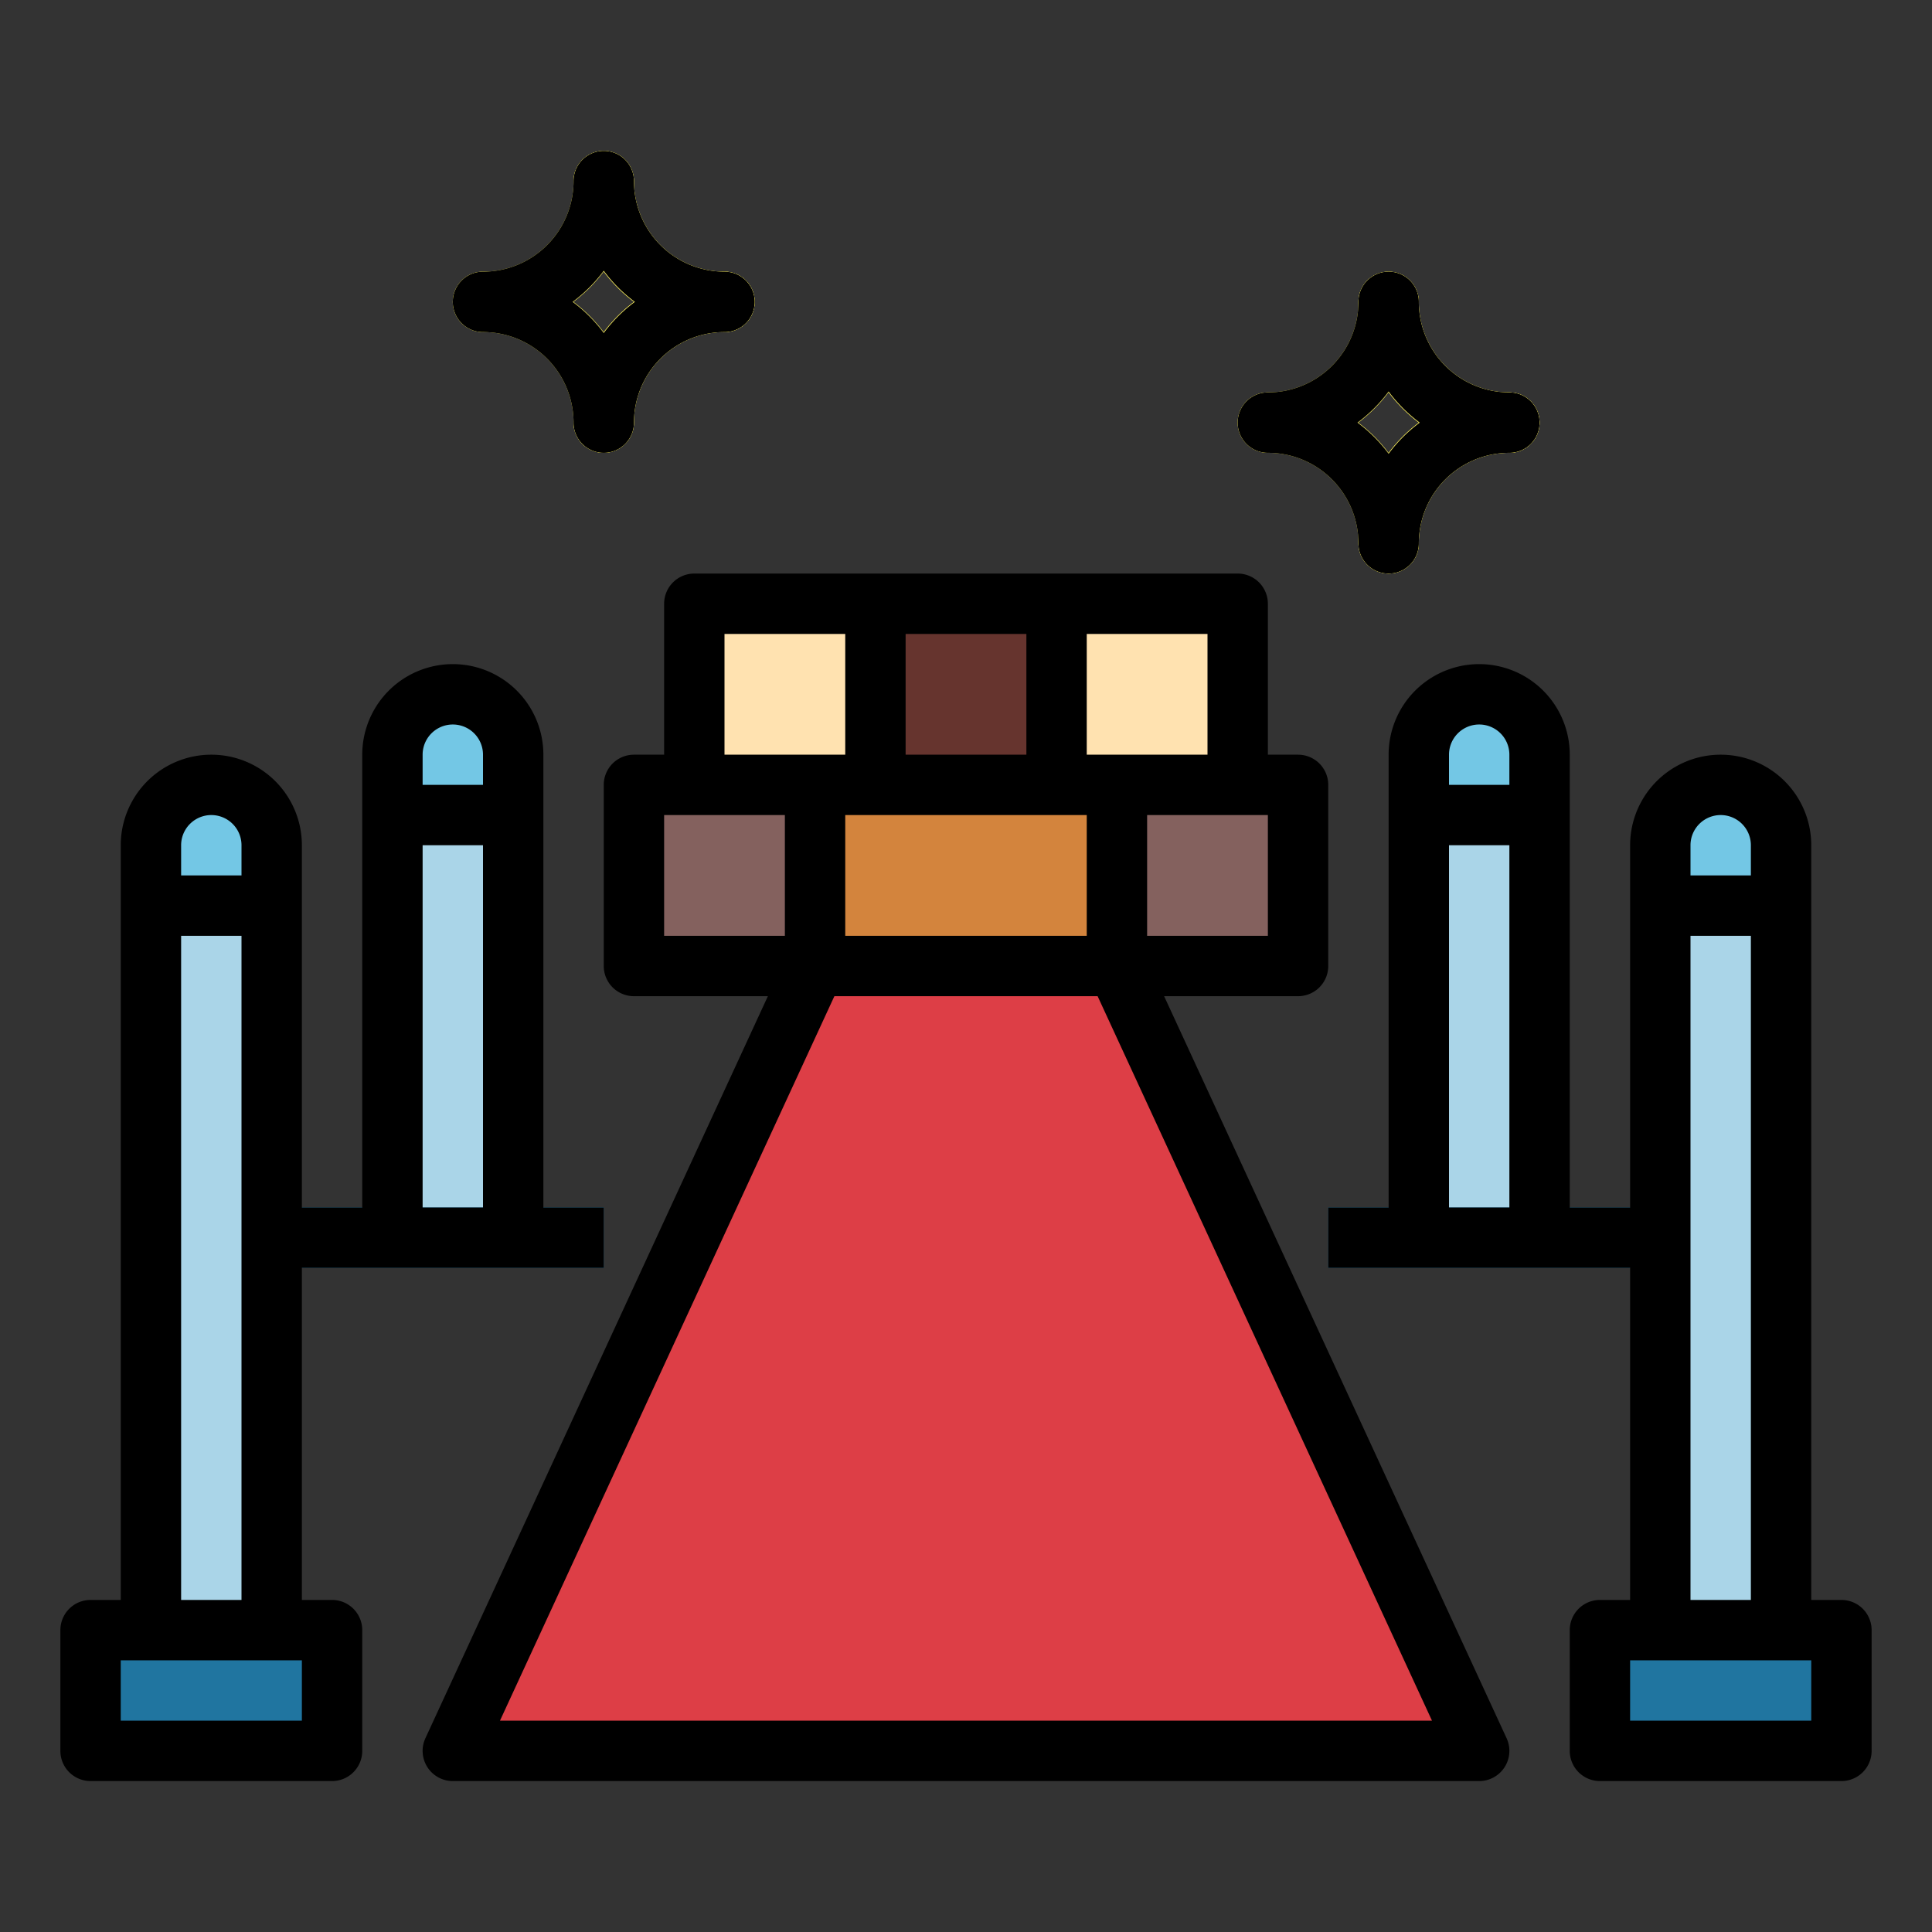 <svg height="512" viewBox="0 0 64 64" width="512" xmlns="http://www.w3.org/2000/svg"><rect x="0" y="0" width="64" height="64" fill="#333333" stroke="none"/><g data-name="Filled outline"><path d="M49 58H15l12-26h10z" fill="#dd3e46"/><path d="M5 30h4v24H5z" fill="#aad5e8"/><path d="M7 26a2 2 0 012 2v2H5v-2a2 2 0 012-2z" fill="#73c7e5"/><path d="M3 54h8v4H3z" fill="#2075a0"/><path d="M55 30h4v24h-4z" fill="#aad5e8"/><path d="M57 26a2 2 0 012 2v2h-4v-2a2 2 0 012-2z" fill="#73c7e5"/><path d="M53 54h8v4h-8z" fill="#2075a0"/><path d="M21 26h22v6H21z" fill="#84615e"/><path d="M23 20h18v6H23z" fill="#ffe2b0"/><path d="M27 26h10v6H27z" fill="#d3843d"/><path d="M29 20h6v6h-6z" fill="#66342e"/><path d="M13 27h4v14h-4z" fill="#aad5e8"/><path d="M15 23a2 2 0 012 2v2h-4v-2a2 2 0 012-2z" fill="#73c7e5"/><path d="M47 27h4v14h-4z" fill="#aad5e8"/><path d="M49 23a2 2 0 012 2v2h-4v-2a2 2 0 012-2z" fill="#73c7e5"/><path d="M9 40h11v2H9zm35 0h11v2H44z" fill="#2075a0"/><g fill="#fcf05a"><path d="M50 15a5.006 5.006 0 01-5-5 1 1 0 012 0 3 3 0 003 3 1 1 0 010 2z"/><path d="M50 15a5.006 5.006 0 01-5-5 1 1 0 012 0 3 3 0 003 3 1 1 0 010 2z"/><path d="M42 15a1 1 0 010-2 3 3 0 003-3 1 1 0 012 0 5.006 5.006 0 01-5 5zm4 4a1 1 0 01-1-1 5.006 5.006 0 015-5 1 1 0 010 2 3 3 0 00-3 3 1 1 0 01-1 1z"/><path d="M46 19a1 1 0 01-1-1 5.006 5.006 0 015-5 1 1 0 010 2 3 3 0 00-3 3 1 1 0 01-1 1z"/><path d="M46 19a1 1 0 01-1-1 3 3 0 00-3-3 1 1 0 010-2 5.006 5.006 0 015 5 1 1 0 01-1 1zm-22-8a5.006 5.006 0 01-5-5 1 1 0 012 0 3 3 0 003 3 1 1 0 010 2z"/><path d="M24 11a5.006 5.006 0 01-5-5 1 1 0 012 0 3 3 0 003 3 1 1 0 010 2z"/><path d="M16 11a1 1 0 010-2 3 3 0 003-3 1 1 0 012 0 5.006 5.006 0 01-5 5zm4 4a1 1 0 01-1-1 5.006 5.006 0 015-5 1 1 0 010 2 3 3 0 00-3 3 1 1 0 01-1 1z"/><path d="M20 15a1 1 0 01-1-1 5.006 5.006 0 015-5 1 1 0 010 2 3 3 0 00-3 3 1 1 0 01-1 1z"/><path d="M20 15a1 1 0 01-1-1 3 3 0 00-3-3 1 1 0 010-2 5.006 5.006 0 015 5 1 1 0 01-1 1z"/></g><path d="M38.563 33H43a1 1 0 001-1v-6a1 1 0 00-1-1h-1v-5a1 1 0 00-1-1H23a1 1 0 00-1 1v5h-1a1 1 0 00-1 1v6a1 1 0 001 1h4.437L14.092 57.581A1 1 0 0015 59h34a1 1 0 00.908-1.419zM28 27h8v4h-8zm14 4h-4v-4h4zm-2-6h-4v-4h4zm-6-4v4h-4v-4zm-10 0h4v4h-4zm-2 6h4v4h-4zm-5.438 30L27.64 33h8.72l11.077 24z"/><path d="M61 53h-1V28a3 3 0 00-6 0v12h-2V25a3 3 0 00-6 0v15h-2v2h10v11h-1a1 1 0 00-1 1v4a1 1 0 001 1h8a1 1 0 001-1v-4a1 1 0 00-1-1zM48 25a1 1 0 012 0v1h-2zm0 15V28h2v12zm8-12a1 1 0 012 0v1h-2zm0 3h2v22h-2zm4 26h-6v-2h6zM20 42v-2h-2V25a3 3 0 00-6 0v15h-2V28a3 3 0 00-6 0v25H3a1 1 0 00-1 1v4a1 1 0 001 1h8a1 1 0 001-1v-4a1 1 0 00-1-1h-1V42zm-6-17a1 1 0 012 0v1h-2zm0 3h2v12h-2zm-8 0a1 1 0 012 0v1H6zm4 29H4v-2h6zm-4-4V31h2v22zm36-38a3 3 0 013 3 1 1 0 002 0 3 3 0 013-3 1 1 0 000-2 3 3 0 01-3-3 1 1 0 00-2 0 3 3 0 01-3 3 1 1 0 000 2zm4-2.031A4.988 4.988 0 0047.031 14 4.988 4.988 0 0046 15.031 4.988 4.988 0 0044.969 14 4.988 4.988 0 0046 12.969zM16 11a3 3 0 013 3 1 1 0 002 0 3 3 0 013-3 1 1 0 000-2 3 3 0 01-3-3 1 1 0 00-2 0 3 3 0 01-3 3 1 1 0 000 2zm4-2.031A4.988 4.988 0 0021.031 10 4.988 4.988 0 0020 11.031 4.988 4.988 0 0018.969 10 4.988 4.988 0 0020 8.969z"/></g></svg>